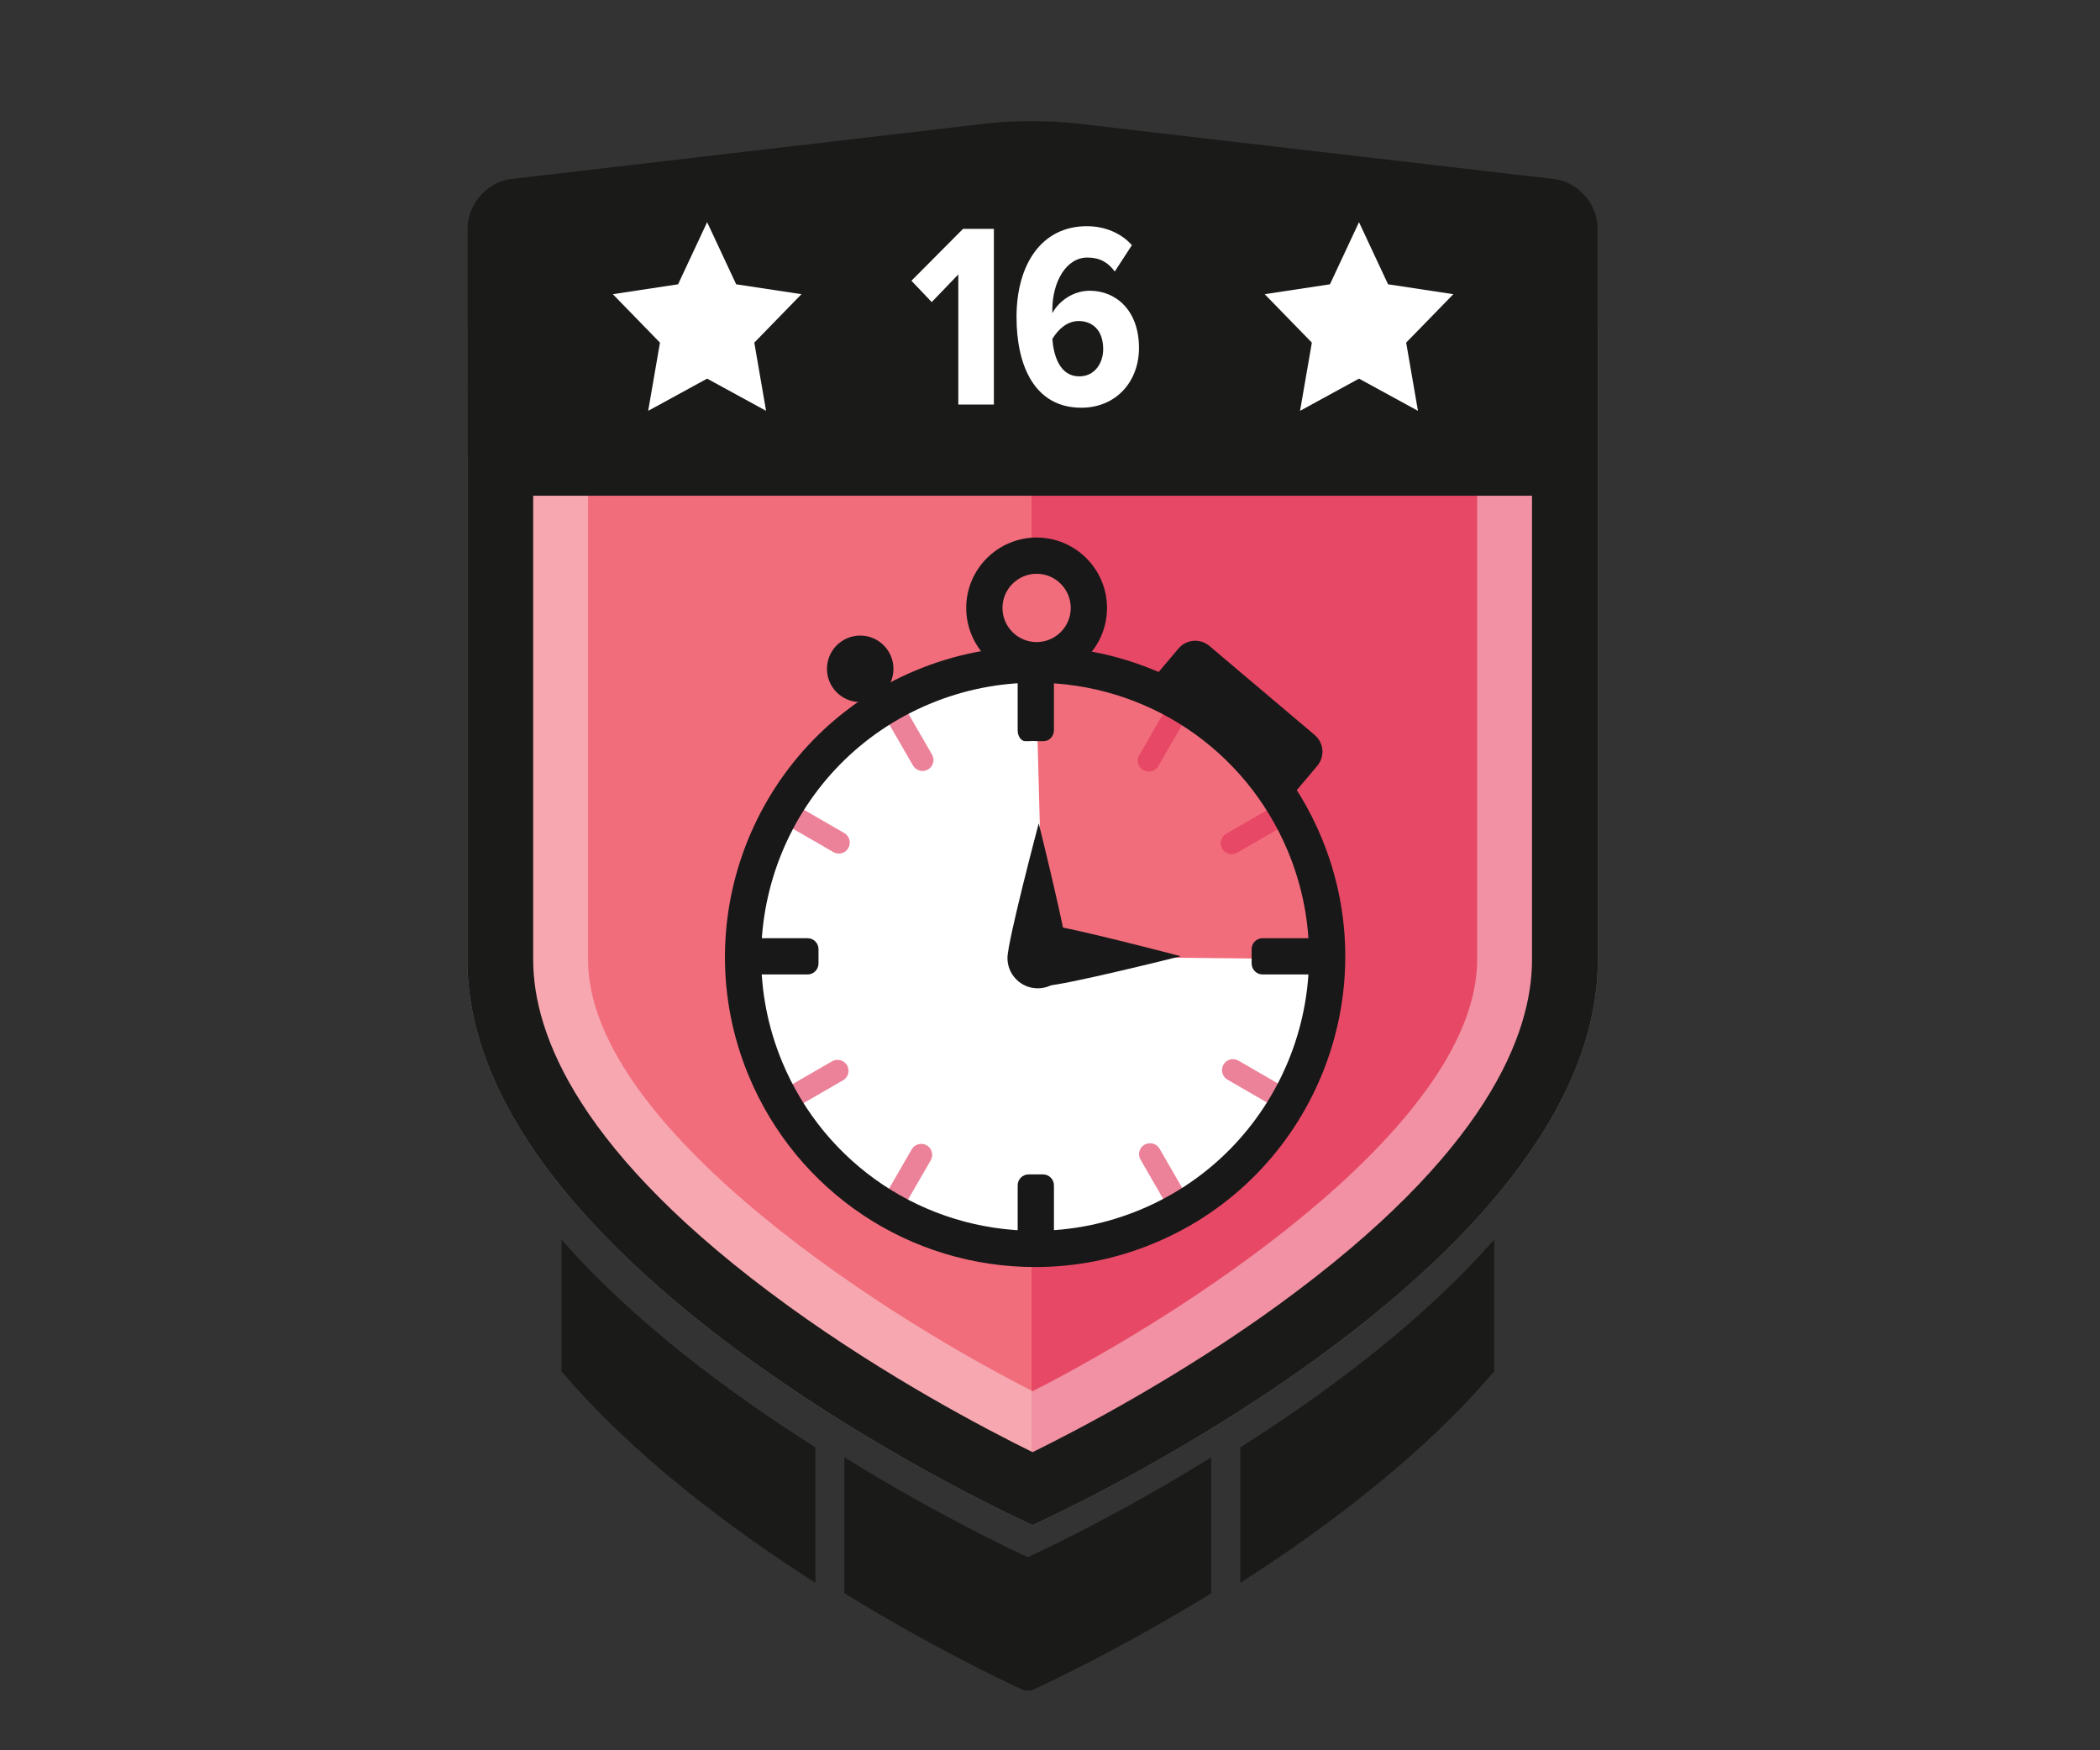 <?xml version="1.0" encoding="utf-8"?>
<!-- Generator: Adobe Illustrator 16.0.0, SVG Export Plug-In . SVG Version: 6.00 Build 0)  -->
<!DOCTYPE svg PUBLIC "-//W3C//DTD SVG 1.1//EN" "http://www.w3.org/Graphics/SVG/1.1/DTD/svg11.dtd">
<svg version="1.1" id="Layer_1" xmlns="http://www.w3.org/2000/svg" xmlns:xlink="http://www.w3.org/1999/xlink" x="0px" y="0px"
	 width="240px" height="200px" viewBox="0 0 240 200" enable-background="new 0 0 240 200" xml:space="preserve">
<rect x="0" y="0" width="240" height="200" fill="#333333" stroke="none"/>
<path fill="none" d="M53.764,2645.837"/>
<path fill="none" d="M53.764-599.76"/>
<path fill="#1A1A19" d="M138.434,166.522c-10.386,6.445-19.062,10.537-20.966,11.415c-1.905-0.878-10.58-4.97-20.967-11.416v0.492
	c-0.003-0.002,0.004-0.005,0-0.007v15.051c11.415,7.015,20.568,11.112,20.568,11.112l0.399-0.001l0.399,0.001
	c0,0,9.152-4.099,20.566-11.112v-15.051c-0.004,0.002,0.004,0.005,0,0.007V166.522L138.434,166.522z"/>
<path fill="#1A1A19" d="M93.186,165.386c-9.748-6.171-20.759-14.313-29.014-23.745v15.052c8.118,9.568,19.145,17.857,29.014,24.17
	v-15.052c-0.004-0.002,0.003-0.005,0-0.007V165.386z"/>
<path fill="#1A1A19" d="M141.75,165.386v0.418c-0.004,0.002,0.003,0.005,0,0.007v15.052c9.869-6.313,20.895-14.602,29.014-24.17
	v-15.052C162.508,151.072,151.498,159.215,141.75,165.386"/>
<path fill="#F26D7C" d="M54.411,40.629v19.988v49.01c0,35.127,63.601,63.602,63.601,63.602s63.599-28.475,63.599-63.602v-49.01
	V40.629H54.411z"/>
<g opacity="0.6">
	<g>
		<g>
			<defs>
				<rect id="SVGID_1_" x="117.89" y="40.87" width="60.02" height="127.569"/>
			</defs>
			<clipPath id="SVGID_2_">
				<use xlink:href="#SVGID_1_"  overflow="visible"/>
			</clipPath>
			<path clip-path="url(#SVGID_2_)" fill="#DF2F55" d="M118.015,168.444c5.59-2.753,17.619-9.048,29.467-17.651
				c9.19-6.674,16.455-13.392,21.588-19.967c5.867-7.515,8.842-14.724,8.842-21.427V62.175V40.87h-60.025v127.511
				C117.929,168.402,117.974,168.425,118.015,168.444"/>
		</g>
	</g>
</g>
<g opacity="0.4">
	<g>
		<g>
			<defs>
				<rect id="SVGID_3_" x="53.41" y="37.08" width="129.199" height="137.188"/>
			</defs>
			<clipPath id="SVGID_4_">
				<use xlink:href="#SVGID_3_"  overflow="visible"/>
			</clipPath>
			<path clip-path="url(#SVGID_4_)" fill="#FFFFFF" d="M168.814,50.875v9.015v49.78c0,18.229-31.246,39.338-50.804,49.296
				c-19.566-9.964-50.804-31.068-50.804-49.296V59.89v-9.015H168.814 M182.611,37.078h-129.2V59.89v49.78
				c0,35.679,64.601,64.602,64.601,64.602s64.599-28.923,64.599-64.602V59.89V37.078L182.611,37.078z"/>
		</g>
	</g>
</g>
<path fill="#1A1A19" d="M175.087,44.604V59.89v49.78c0,8.39-5.03,22.043-28.997,39.445c-11.291,8.199-22.754,14.197-28.081,16.82
	c-5.288-2.601-16.619-8.526-27.885-16.683C66,131.791,60.936,118.09,60.936,109.67V59.89V44.604H175.087 M182.611,37.078h-129.2
	V59.89v49.78c0,35.679,64.601,64.602,64.601,64.602s64.599-28.923,64.599-64.602V59.89V37.078L182.611,37.078z"/>
<path fill="#1A1A19" d="M58.429,20.454c-2.741,0.32-4.983,2.84-4.983,5.6v25.574c0,2.76,2.258,5.017,5.017,5.017h119.092
	c2.758,0,5.016-2.257,5.016-5.017V26.054c0-2.759-2.242-5.277-4.983-5.597l-54.713-6.366c-2.742-0.319-7.226-0.318-9.967,0.002
	L58.429,20.454z"/>
<polygon fill="#FFFFFF" points="109.522,46.229 109.522,31.357 106.481,34.519 104.164,32.079 110.064,26.148 113.586,26.148 
	113.586,46.229 "/>
<path fill="#FFFFFF" d="M116.174,36.234c0-6.021,2.859-10.387,8.038-10.387c2.138,0,3.974,0.844,5.147,2.167l-1.957,3.012
	c-0.781-1.055-1.717-1.597-3.131-1.597c-2.438,0-4.004,2.801-4.004,5.991v0.361c0.752-1.384,2.379-2.559,4.274-2.559
	c3.011,0,5.63,2.259,5.63,6.533c0,3.883-2.648,6.834-6.593,6.834C118.251,46.591,116.174,41.804,116.174,36.234 M126.078,39.907
	c0-2.349-1.385-3.222-2.799-3.222c-1.297,0-2.318,0.903-3.012,2.048c0.15,1.896,0.844,4.273,3.07,4.273
	C125.176,43.008,126.078,41.412,126.078,39.907"/>
<path fill="#FFFFFF" d="M131.395,139.653c-17.018,7.085-36.556-0.968-43.641-17.985c-7.085-17.017,0.967-36.556,17.984-43.641
	c17.019-7.085,36.558,0.967,43.642,17.984C156.463,113.029,148.412,132.568,131.395,139.653"/>
<path fill="#191818" d="M118.059,84.641c0,0-0.002,0.021-0.004,0.055h0.01C118.061,84.661,118.059,84.641,118.059,84.641"/>
<path fill="#F26D7C" d="M147.17,92.726c-5.725-10.041-17.25-16.649-28.429-16.389l-0.292,3.321l0.785,29.624l32.283,0.335
	L147.17,92.726z"/>
<path fill="#191818" d="M118.062,84.667c0.002,0.015,0.538,0.026,1.196,0.026s1.191-0.562,1.191-1.254v-5.771
	c0-0.692-0.561-1.254-1.254-1.254h-1.636c-0.693,0-1.254,0.563-1.254,1.254v5.771c0,0.692,0.391,1.254,0.874,1.254
	s0.876-0.013,0.877-0.026S118.06,84.652,118.062,84.667"/>
<path fill="#191818" d="M151.238,110.095v-1.636c0-0.693-0.563-1.255-1.254-1.255h-5.687c-0.692,0-1.254,0.562-1.254,1.255v1.636
	c0,0.693,0.562,1.254,1.254,1.254h5.687C150.677,111.349,151.238,110.788,151.238,110.095"/>
<path fill="#191818" d="M85.517,108.458v1.637c0,0.692,0.562,1.255,1.254,1.255h5.519c0.693,0,1.254-0.563,1.254-1.255v-1.637
	c0-0.692-0.562-1.254-1.254-1.254h-5.519C86.079,107.204,85.517,107.766,85.517,108.458"/>
<path fill="#191818" d="M117.56,142.138h1.635c0.693,0,1.256-0.562,1.256-1.254v-5.436c0-0.692-0.563-1.254-1.256-1.254h-1.635
	c-0.693,0-1.254,0.562-1.254,1.254v5.436C116.306,141.576,116.866,142.138,117.56,142.138"/>
<g opacity="0.6">
	<g>
		<g>
			<defs>
				<rect id="SVGID_5_" x="89.75" y="80.65" width="57.25" height="57.25"/>
			</defs>
			<clipPath id="SVGID_6_">
				<use xlink:href="#SVGID_5_"  overflow="visible"/>
			</clipPath>
			<path clip-path="url(#SVGID_6_)" fill="#DF2F55" d="M101.947,80.818c-0.6,0.346-0.805,1.112-0.459,1.713l2.849,4.935
				c0.346,0.601,1.115,0.809,1.717,0.466c0.602-0.343,0.81-1.106,0.463-1.707l-2.857-4.947
				C103.314,80.677,102.547,80.472,101.947,80.818"/>
		</g>
		<g>
			<defs>
				<rect id="SVGID_7_" x="89.75" y="80.65" width="57.25" height="57.25"/>
			</defs>
			<clipPath id="SVGID_8_">
				<use xlink:href="#SVGID_7_"  overflow="visible"/>
			</clipPath>
			<path clip-path="url(#SVGID_8_)" fill="#DF2F55" d="M89.919,92.846c-0.346,0.602-0.141,1.367,0.459,1.713l4.868,2.812
				c0.6,0.346,1.363,0.139,1.705-0.464c0.342-0.604,0.133-1.371-0.467-1.718l-4.852-2.802
				C91.033,92.041,90.265,92.246,89.919,92.846"/>
		</g>
		<g>
			<defs>
				<rect id="SVGID_9_" x="89.75" y="80.65" width="57.25" height="57.25"/>
			</defs>
			<clipPath id="SVGID_10_">
				<use xlink:href="#SVGID_9_"  overflow="visible"/>
			</clipPath>
			<path clip-path="url(#SVGID_10_)" fill="#DF2F55" d="M89.919,125.707c0.346,0.6,1.114,0.805,1.713,0.459l4.719-2.725
				c0.6-0.347,0.805-1.112,0.457-1.711c-0.348-0.601-1.117-0.806-1.717-0.458l-4.713,2.722
				C89.778,124.34,89.573,125.107,89.919,125.707"/>
		</g>
		<g>
			<defs>
				<rect id="SVGID_11_" x="89.75" y="80.65" width="57.25" height="57.25"/>
			</defs>
			<clipPath id="SVGID_12_">
				<use xlink:href="#SVGID_11_"  overflow="visible"/>
			</clipPath>
			<path clip-path="url(#SVGID_12_)" fill="#DF2F55" d="M101.947,137.735c0.6,0.346,1.367,0.141,1.713-0.459l2.71-4.694
				c0.347-0.6,0.14-1.365-0.461-1.709c-0.601-0.345-1.369-0.137-1.716,0.463l-2.705,4.688
				C101.142,136.621,101.347,137.389,101.947,137.735"/>
		</g>
		<g>
			<defs>
				<rect id="SVGID_13_" x="89.75" y="80.65" width="57.25" height="57.25"/>
			</defs>
			<clipPath id="SVGID_14_">
				<use xlink:href="#SVGID_13_"  overflow="visible"/>
			</clipPath>
			<path clip-path="url(#SVGID_14_)" fill="#DF2F55" d="M134.809,137.735c0.601-0.348,0.805-1.114,0.459-1.714l-2.744-4.755
				c-0.348-0.601-1.115-0.809-1.719-0.467c-0.602,0.344-0.809,1.107-0.463,1.707l2.754,4.77
				C133.441,137.876,134.208,138.081,134.809,137.735"/>
		</g>
		<g>
			<defs>
				<rect id="SVGID_15_" x="89.75" y="80.65" width="57.25" height="57.25"/>
			</defs>
			<clipPath id="SVGID_16_">
				<use xlink:href="#SVGID_15_"  overflow="visible"/>
			</clipPath>
			<path clip-path="url(#SVGID_16_)" fill="#DF2F55" d="M146.836,125.707c0.346-0.6,0.141-1.367-0.459-1.713l-4.85-2.801
				c-0.601-0.347-1.364-0.14-1.707,0.464c-0.342,0.602-0.133,1.371,0.468,1.718l4.835,2.791
				C145.723,126.512,146.49,126.307,146.836,125.707"/>
		</g>
		<g>
			<defs>
				<rect id="SVGID_17_" x="89.75" y="80.65" width="57.25" height="57.25"/>
			</defs>
			<clipPath id="SVGID_18_">
				<use xlink:href="#SVGID_17_"  overflow="visible"/>
			</clipPath>
			<path clip-path="url(#SVGID_18_)" fill="#DF2F55" d="M146.836,92.846c-0.346-0.6-1.113-0.805-1.713-0.459l-4.99,2.881
				c-0.6,0.347-0.804,1.113-0.455,1.713c0.348,0.598,1.115,0.803,1.715,0.457l4.984-2.879
				C146.977,94.213,147.182,93.446,146.836,92.846"/>
		</g>
		<g>
			<defs>
				<rect id="SVGID_19_" x="89.75" y="80.65" width="57.25" height="57.25"/>
			</defs>
			<clipPath id="SVGID_20_">
				<use xlink:href="#SVGID_19_"  overflow="visible"/>
			</clipPath>
			<path clip-path="url(#SVGID_20_)" fill="#DF2F55" d="M134.809,80.818c-0.601-0.347-1.367-0.142-1.713,0.459l-2.896,5.017
				c-0.348,0.601-0.141,1.365,0.461,1.71c0.604,0.344,1.369,0.138,1.716-0.463l2.894-5.01
				C135.613,81.931,135.408,81.164,134.809,80.818"/>
		</g>
	</g>
</g>
<path fill="#191818" d="M118.313,144.783c-14.367,0-27.218-8.57-32.739-21.833c-7.514-18.045,1.055-38.838,19.101-46.352
	c4.353-1.813,8.933-2.731,13.611-2.731c14.366,0,27.218,8.569,32.739,21.833c7.513,18.045-1.056,38.838-19.103,46.351
	C127.57,143.864,122.991,144.783,118.313,144.783 M118.286,78.012c-4.128,0-8.172,0.813-12.019,2.413
	c-15.935,6.634-23.502,24.997-16.867,40.934c4.876,11.713,16.225,19.28,28.913,19.28c4.128,0,8.171-0.813,12.018-2.414
	c15.935-6.634,23.502-24.996,16.868-40.932C142.323,85.58,130.975,78.012,118.286,78.012"/>
<path fill="#191818" d="M102.109,76.426c0,2.1-1.701,3.8-3.799,3.8c-2.099,0-3.8-1.701-3.8-3.8c0-2.098,1.701-3.8,3.8-3.8
	C100.408,72.626,102.109,74.328,102.109,76.426"/>
<path fill="#F26D7C" d="M124.998,69.491c0,3.711-3.01,6.719-6.72,6.719c-3.71,0-6.718-3.008-6.718-6.719s3.008-6.719,6.718-6.719
	C121.989,62.772,124.998,65.78,124.998,69.491"/>
<path fill="#191818" d="M118.47,77.515c-4.437,0-8.046-3.608-8.046-8.046c0-4.436,3.609-8.046,8.046-8.046s8.045,3.61,8.045,8.046
	C126.516,73.906,122.906,77.515,118.47,77.515 M118.47,65.567c-2.151,0-3.901,1.75-3.901,3.9c0,2.152,1.75,3.902,3.901,3.902
	c2.151,0,3.901-1.75,3.901-3.902C122.371,67.317,120.621,65.567,118.47,65.567"/>
<path fill="#191818" d="M132.094,77.168l2.588-3.061c0.896-1.059,2.478-1.19,3.535-0.297l12.03,10.172
	c1.058,0.894,1.19,2.477,0.296,3.534l-2.587,3.062L132.094,77.168z"/>
<path fill="#191818" d="M115.138,109.479c0.005,1.914,1.561,3.461,3.473,3.455c1.914-0.006,3.462-1.562,3.455-3.476
	c-0.004-1.912-3.354-15.377-3.354-15.377S115.133,107.566,115.138,109.479"/>
<path fill="#191818" d="M119.6,105.703c-1.914-0.023-3.484,1.508-3.509,3.42c-0.025,1.914,1.507,3.484,3.421,3.51
	c1.912,0.023,15.43-3.367,15.43-3.367S121.512,105.728,119.6,105.703"/>
<polygon fill="#FFFFFF" points="91.595,33.616 84.135,32.485 80.815,25.388 77.495,32.485 70.036,33.616 75.425,39.15 
	74.078,46.945 80.815,43.265 87.552,46.945 86.206,39.15 "/>
<polygon fill="#FFFFFF" points="166.096,33.616 158.635,32.485 155.314,25.388 151.995,32.485 144.536,33.616 149.926,39.15 
	148.578,46.945 155.314,43.265 162.053,46.945 160.705,39.15 "/>
</svg>
